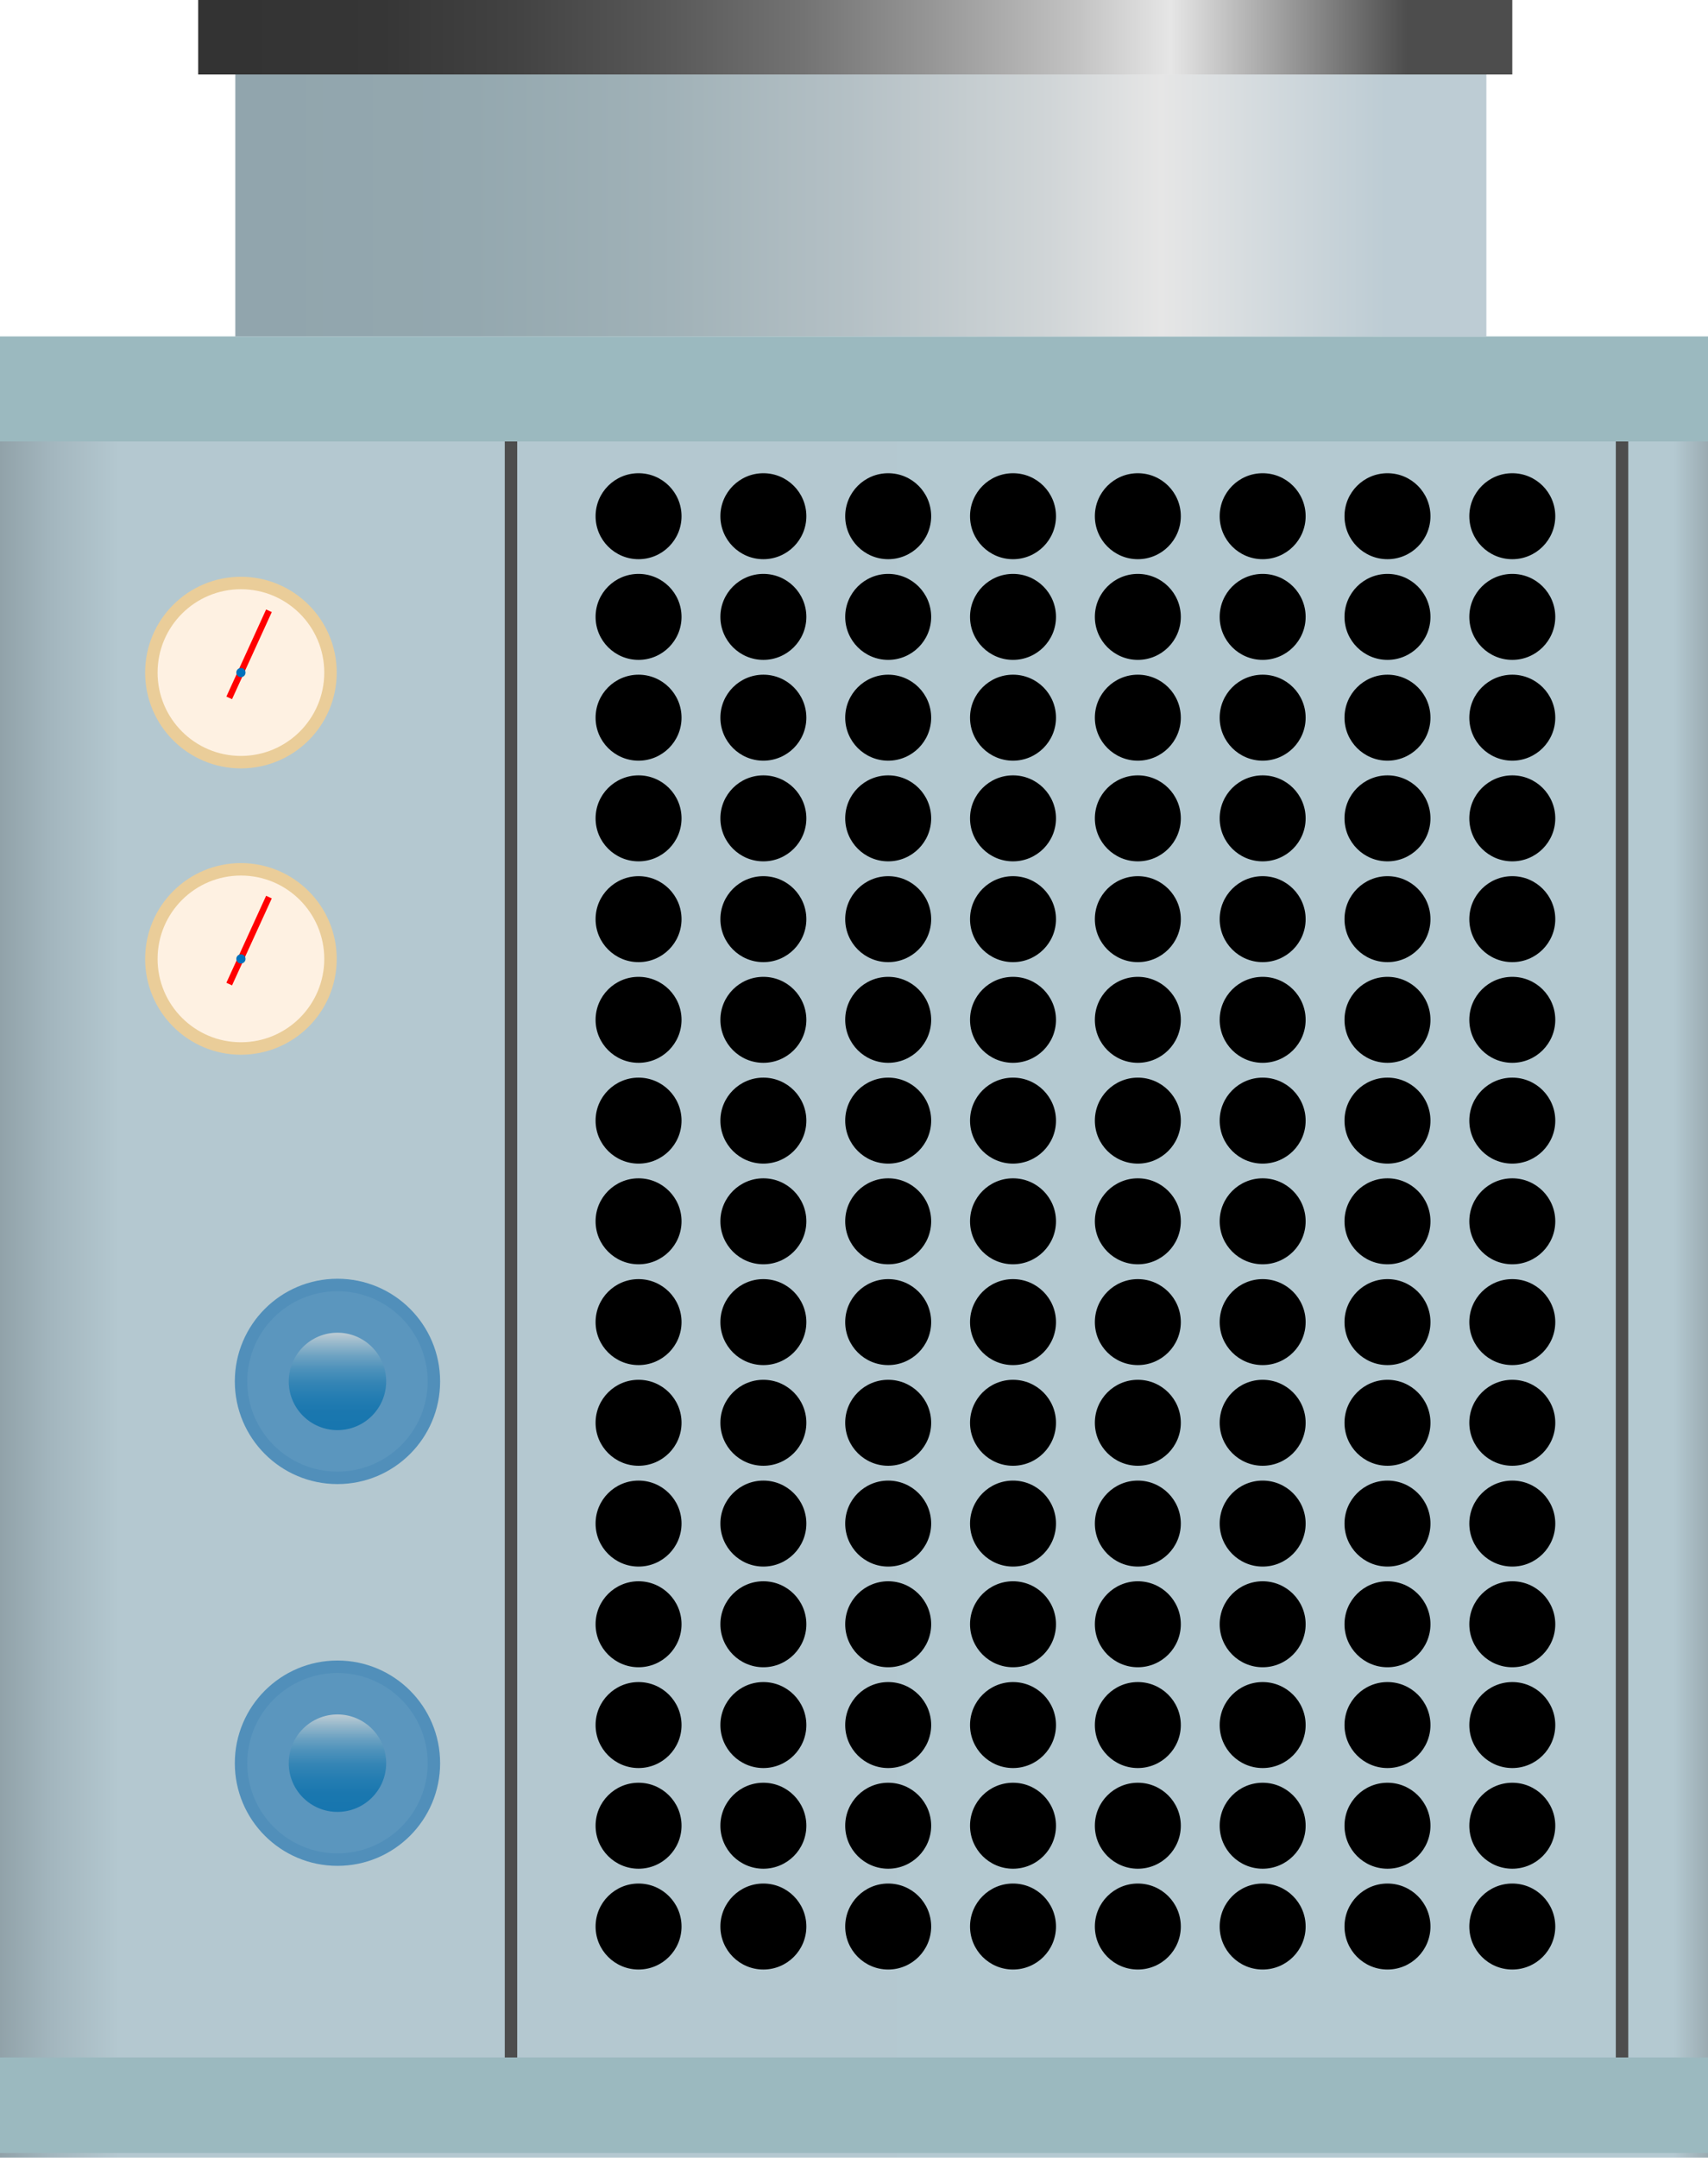 <?xml version="1.0" encoding="UTF-8"?>
<svg id="_图层_2" data-name="图层 2" xmlns="http://www.w3.org/2000/svg" xmlns:xlink="http://www.w3.org/1999/xlink" viewBox="0 0 137.11 173.17">
  <defs>
    <style>
      .cls-1 {
        fill: url(#_未命名的渐变_124);
      }

      .cls-1, .cls-2, .cls-3, .cls-4, .cls-5, .cls-6, .cls-7, .cls-8 {
        stroke-width: 0px;
      }

      .cls-2 {
        fill: #0071bc;
      }

      .cls-4 {
        fill: url(#_未命名的渐变_53);
      }

      .cls-9 {
        stroke: red;
        stroke-width: .5px;
      }

      .cls-9, .cls-10 {
        fill: none;
      }

      .cls-9, .cls-10, .cls-11, .cls-12 {
        stroke-miterlimit: 10;
      }

      .cls-5 {
        fill: url(#_未命名的渐变_45);
      }

      .cls-10 {
        stroke: #4d4d4d;
      }

      .cls-11 {
        fill: #5b96be;
        stroke: #518fba;
      }

      .cls-6 {
        fill: url(#_未命名的渐变_157);
      }

      .cls-7 {
        fill: url(#_未命名的渐变_157-2);
      }

      .cls-12 {
        fill: #fef1e2;
        stroke: #eacd99;
      }

      .cls-8 {
        fill: #9bb9bf;
      }
    </style>
    <linearGradient id="_未命名的渐变_124" data-name="未命名的渐变 124" x1="0" y1="100.28" x2="137.11" y2="100.28" gradientUnits="userSpaceOnUse">
      <stop offset="0" stop-color="#91a2a9"/>
      <stop offset=".03" stop-color="#a3b6be"/>
      <stop offset=".07" stop-color="#b4c8d0"/>
      <stop offset=".98" stop-color="#b4c9d1"/>
      <stop offset="1" stop-color="#9babb2"/>
    </linearGradient>
    <linearGradient id="_未命名的渐变_45" data-name="未命名的渐变 45" x1="18.89" y1="16.49" x2="119.32" y2="16.49" gradientUnits="userSpaceOnUse">
      <stop offset=".03" stop-color="#91a5ad"/>
      <stop offset=".19" stop-color="#94a8af"/>
      <stop offset=".34" stop-color="#a0b1b7"/>
      <stop offset=".49" stop-color="#b4c0c5"/>
      <stop offset=".65" stop-color="#d0d5d7"/>
      <stop offset=".74" stop-color="#e6e6e6"/>
      <stop offset=".92" stop-color="#bdccd4"/>
    </linearGradient>
    <linearGradient id="_未命名的渐变_53" data-name="未命名的渐变 53" x1="15.91" y1="2.99" x2="121.4" y2="2.99" gradientUnits="userSpaceOnUse">
      <stop offset=".03" stop-color="#333"/>
      <stop offset=".14" stop-color="#363636"/>
      <stop offset=".24" stop-color="#424242"/>
      <stop offset=".35" stop-color="#575757"/>
      <stop offset=".46" stop-color="#737373"/>
      <stop offset=".56" stop-color="#979797"/>
      <stop offset=".67" stop-color="#c3c3c3"/>
      <stop offset=".74" stop-color="#e6e6e6"/>
      <stop offset=".92" stop-color="#4d4d4d"/>
    </linearGradient>
    <linearGradient id="_未命名的渐变_157" data-name="未命名的渐变 157" x1="27.09" y1="137.6" x2="27.09" y2="145.43" gradientUnits="userSpaceOnUse">
      <stop offset="0" stop-color="#bdccd4"/>
      <stop offset=".12" stop-color="#93b6ca"/>
      <stop offset=".24" stop-color="#6da2c2"/>
      <stop offset=".37" stop-color="#4e92bb"/>
      <stop offset=".51" stop-color="#3585b5"/>
      <stop offset=".66" stop-color="#247db2"/>
      <stop offset=".81" stop-color="#1a77af"/>
      <stop offset="1" stop-color="#1776af"/>
    </linearGradient>
    <linearGradient id="_未命名的渐变_157-2" data-name="未命名的渐变 157" y1="106.96" y2="114.79" xlink:href="#_未命名的渐变_157"/>
  </defs>
  <g id="_图层_1-2" data-name="图层 1">
    <rect class="cls-1" y="27.38" width="137.11" height="145.79"/>
    <rect class="cls-8" y="27" width="137.11" height="8.43"/>
    <rect class="cls-8" y="165.13" width="137.11" height="7.66"/>
    <circle class="cls-3" cx="51.26" cy="41.43" r="3.45"/>
    <circle class="cls-3" cx="61.28" cy="41.43" r="3.45"/>
    <circle class="cls-3" cx="71.3" cy="41.43" r="3.45"/>
    <circle class="cls-3" cx="81.32" cy="41.43" r="3.45"/>
    <circle class="cls-3" cx="91.34" cy="41.43" r="3.45"/>
    <circle class="cls-3" cx="101.36" cy="41.43" r="3.45"/>
    <circle class="cls-3" cx="111.38" cy="41.43" r="3.45"/>
    <circle class="cls-3" cx="121.4" cy="41.43" r="3.45"/>
    <circle class="cls-3" cx="51.26" cy="49.51" r="3.45"/>
    <circle class="cls-3" cx="61.28" cy="49.51" r="3.45"/>
    <circle class="cls-3" cx="71.3" cy="49.51" r="3.45"/>
    <circle class="cls-3" cx="81.32" cy="49.51" r="3.45"/>
    <circle class="cls-3" cx="91.34" cy="49.51" r="3.45"/>
    <circle class="cls-3" cx="101.36" cy="49.51" r="3.45"/>
    <circle class="cls-3" cx="111.38" cy="49.51" r="3.45"/>
    <circle class="cls-3" cx="121.4" cy="49.51" r="3.45"/>
    <circle class="cls-3" cx="51.26" cy="57.6" r="3.45"/>
    <circle class="cls-3" cx="61.28" cy="57.6" r="3.45"/>
    <circle class="cls-3" cx="71.3" cy="57.6" r="3.45"/>
    <circle class="cls-3" cx="81.32" cy="57.6" r="3.45"/>
    <circle class="cls-3" cx="91.34" cy="57.6" r="3.45"/>
    <circle class="cls-3" cx="101.36" cy="57.6" r="3.45"/>
    <circle class="cls-3" cx="111.38" cy="57.6" r="3.45"/>
    <circle class="cls-3" cx="121.4" cy="57.6" r="3.45"/>
    <circle class="cls-3" cx="51.26" cy="65.68" r="3.45"/>
    <circle class="cls-3" cx="61.28" cy="65.68" r="3.45"/>
    <circle class="cls-3" cx="71.3" cy="65.68" r="3.45"/>
    <circle class="cls-3" cx="81.32" cy="65.68" r="3.45"/>
    <circle class="cls-3" cx="91.34" cy="65.68" r="3.45"/>
    <circle class="cls-3" cx="101.36" cy="65.68" r="3.45"/>
    <circle class="cls-3" cx="111.38" cy="65.68" r="3.45"/>
    <circle class="cls-3" cx="121.4" cy="65.68" r="3.45"/>
    <circle class="cls-3" cx="51.26" cy="73.77" r="3.45"/>
    <circle class="cls-3" cx="61.28" cy="73.77" r="3.45"/>
    <circle class="cls-3" cx="71.3" cy="73.77" r="3.45"/>
    <circle class="cls-3" cx="81.32" cy="73.77" r="3.45"/>
    <circle class="cls-3" cx="91.34" cy="73.77" r="3.45"/>
    <circle class="cls-3" cx="101.36" cy="73.77" r="3.45"/>
    <circle class="cls-3" cx="111.38" cy="73.77" r="3.45"/>
    <circle class="cls-3" cx="121.4" cy="73.77" r="3.45"/>
    <circle class="cls-3" cx="51.26" cy="81.85" r="3.45"/>
    <circle class="cls-3" cx="61.28" cy="81.85" r="3.45"/>
    <circle class="cls-3" cx="71.3" cy="81.85" r="3.45"/>
    <circle class="cls-3" cx="81.32" cy="81.85" r="3.45"/>
    <circle class="cls-3" cx="91.34" cy="81.85" r="3.45"/>
    <circle class="cls-3" cx="101.36" cy="81.85" r="3.45"/>
    <circle class="cls-3" cx="111.38" cy="81.85" r="3.45"/>
    <circle class="cls-3" cx="121.4" cy="81.85" r="3.45"/>
    <circle class="cls-3" cx="51.26" cy="89.94" r="3.45"/>
    <circle class="cls-3" cx="61.28" cy="89.94" r="3.45"/>
    <circle class="cls-3" cx="71.3" cy="89.94" r="3.45"/>
    <circle class="cls-3" cx="81.32" cy="89.94" r="3.45"/>
    <circle class="cls-3" cx="91.34" cy="89.94" r="3.45"/>
    <circle class="cls-3" cx="101.36" cy="89.94" r="3.45"/>
    <circle class="cls-3" cx="111.38" cy="89.94" r="3.45"/>
    <circle class="cls-3" cx="121.4" cy="89.94" r="3.45"/>
    <circle class="cls-3" cx="51.26" cy="98.02" r="3.45"/>
    <circle class="cls-3" cx="61.28" cy="98.02" r="3.45"/>
    <circle class="cls-3" cx="71.3" cy="98.02" r="3.45"/>
    <circle class="cls-3" cx="81.32" cy="98.02" r="3.45"/>
    <circle class="cls-3" cx="91.34" cy="98.02" r="3.45"/>
    <circle class="cls-3" cx="101.36" cy="98.02" r="3.45"/>
    <circle class="cls-3" cx="111.38" cy="98.02" r="3.45"/>
    <circle class="cls-3" cx="121.4" cy="98.02" r="3.45"/>
    <circle class="cls-3" cx="51.26" cy="106.11" r="3.45"/>
    <circle class="cls-3" cx="61.28" cy="106.11" r="3.45"/>
    <circle class="cls-3" cx="71.3" cy="106.11" r="3.45"/>
    <circle class="cls-3" cx="81.32" cy="106.11" r="3.45"/>
    <circle class="cls-3" cx="91.34" cy="106.11" r="3.45"/>
    <circle class="cls-3" cx="101.36" cy="106.11" r="3.45"/>
    <circle class="cls-3" cx="111.38" cy="106.11" r="3.45"/>
    <circle class="cls-3" cx="121.4" cy="106.11" r="3.45"/>
    <circle class="cls-3" cx="51.26" cy="114.19" r="3.45"/>
    <circle class="cls-3" cx="61.28" cy="114.19" r="3.45"/>
    <circle class="cls-3" cx="71.3" cy="114.19" r="3.45"/>
    <circle class="cls-3" cx="81.32" cy="114.19" r="3.45"/>
    <circle class="cls-3" cx="91.34" cy="114.19" r="3.45"/>
    <circle class="cls-3" cx="101.36" cy="114.19" r="3.45"/>
    <circle class="cls-3" cx="111.38" cy="114.19" r="3.45"/>
    <circle class="cls-3" cx="121.4" cy="114.19" r="3.45"/>
    <circle class="cls-3" cx="51.26" cy="122.28" r="3.45"/>
    <circle class="cls-3" cx="61.28" cy="122.28" r="3.45"/>
    <circle class="cls-3" cx="71.3" cy="122.28" r="3.45"/>
    <circle class="cls-3" cx="81.32" cy="122.28" r="3.45"/>
    <circle class="cls-3" cx="91.34" cy="122.28" r="3.45"/>
    <circle class="cls-3" cx="101.36" cy="122.28" r="3.45"/>
    <circle class="cls-3" cx="111.38" cy="122.28" r="3.45"/>
    <circle class="cls-3" cx="121.4" cy="122.28" r="3.45"/>
    <circle class="cls-3" cx="51.26" cy="130.36" r="3.45"/>
    <circle class="cls-3" cx="61.28" cy="130.36" r="3.45"/>
    <circle class="cls-3" cx="71.3" cy="130.36" r="3.45"/>
    <circle class="cls-3" cx="81.32" cy="130.36" r="3.45"/>
    <circle class="cls-3" cx="91.34" cy="130.36" r="3.45"/>
    <circle class="cls-3" cx="101.36" cy="130.36" r="3.45"/>
    <circle class="cls-3" cx="111.38" cy="130.36" r="3.45"/>
    <circle class="cls-3" cx="121.4" cy="130.36" r="3.45"/>
    <circle class="cls-3" cx="51.26" cy="138.45" r="3.45"/>
    <circle class="cls-3" cx="61.28" cy="138.45" r="3.45"/>
    <circle class="cls-3" cx="71.3" cy="138.45" r="3.45"/>
    <circle class="cls-3" cx="81.32" cy="138.45" r="3.45"/>
    <circle class="cls-3" cx="91.34" cy="138.45" r="3.45"/>
    <circle class="cls-3" cx="101.36" cy="138.45" r="3.45"/>
    <circle class="cls-3" cx="111.38" cy="138.45" r="3.45"/>
    <circle class="cls-3" cx="121.4" cy="138.45" r="3.45"/>
    <circle class="cls-3" cx="51.26" cy="146.53" r="3.45"/>
    <circle class="cls-3" cx="61.28" cy="146.53" r="3.45"/>
    <circle class="cls-3" cx="71.3" cy="146.53" r="3.45"/>
    <circle class="cls-3" cx="81.32" cy="146.53" r="3.45"/>
    <circle class="cls-3" cx="91.34" cy="146.53" r="3.45"/>
    <circle class="cls-3" cx="101.36" cy="146.53" r="3.45"/>
    <circle class="cls-3" cx="111.38" cy="146.53" r="3.45"/>
    <circle class="cls-3" cx="121.4" cy="146.53" r="3.45"/>
    <circle class="cls-3" cx="51.26" cy="154.62" r="3.45"/>
    <circle class="cls-3" cx="61.28" cy="154.62" r="3.45"/>
    <circle class="cls-3" cx="71.3" cy="154.62" r="3.45"/>
    <circle class="cls-3" cx="81.32" cy="154.62" r="3.45"/>
    <circle class="cls-3" cx="91.34" cy="154.62" r="3.45"/>
    <circle class="cls-3" cx="101.36" cy="154.62" r="3.45"/>
    <circle class="cls-3" cx="111.38" cy="154.62" r="3.45"/>
    <circle class="cls-3" cx="121.4" cy="154.62" r="3.45"/>
    <line class="cls-10" x1="130.21" y1="35.43" x2="130.21" y2="165.13"/>
    <line class="cls-10" x1="41.02" y1="35.43" x2="41.02" y2="165.13"/>
    <rect class="cls-5" x="18.89" y="5.98" width="100.43" height="21.02"/>
    <rect class="cls-4" x="15.91" width="105.49" height="5.98"/>
    <circle class="cls-11" cx="27.09" cy="141.51" r="7.74"/>
    <circle class="cls-6" cx="27.09" cy="141.51" r="3.91"/>
    <circle class="cls-11" cx="27.09" cy="110.87" r="7.74"/>
    <circle class="cls-7" cx="27.09" cy="110.87" r="3.91"/>
    <circle class="cls-12" cx="19.34" cy="76.96" r="7.19"/>
    <line class="cls-9" x1="21.59" y1="72" x2="18.4" y2="78.98"/>
    <circle class="cls-2" cx="19.34" cy="76.96" r=".37"/>
    <circle class="cls-12" cx="19.34" cy="53.98" r="7.19"/>
    <line class="cls-9" x1="21.59" y1="49.02" x2="18.4" y2="56.01"/>
    <circle class="cls-2" cx="19.34" cy="53.98" r=".37"/>
  </g>
</svg>